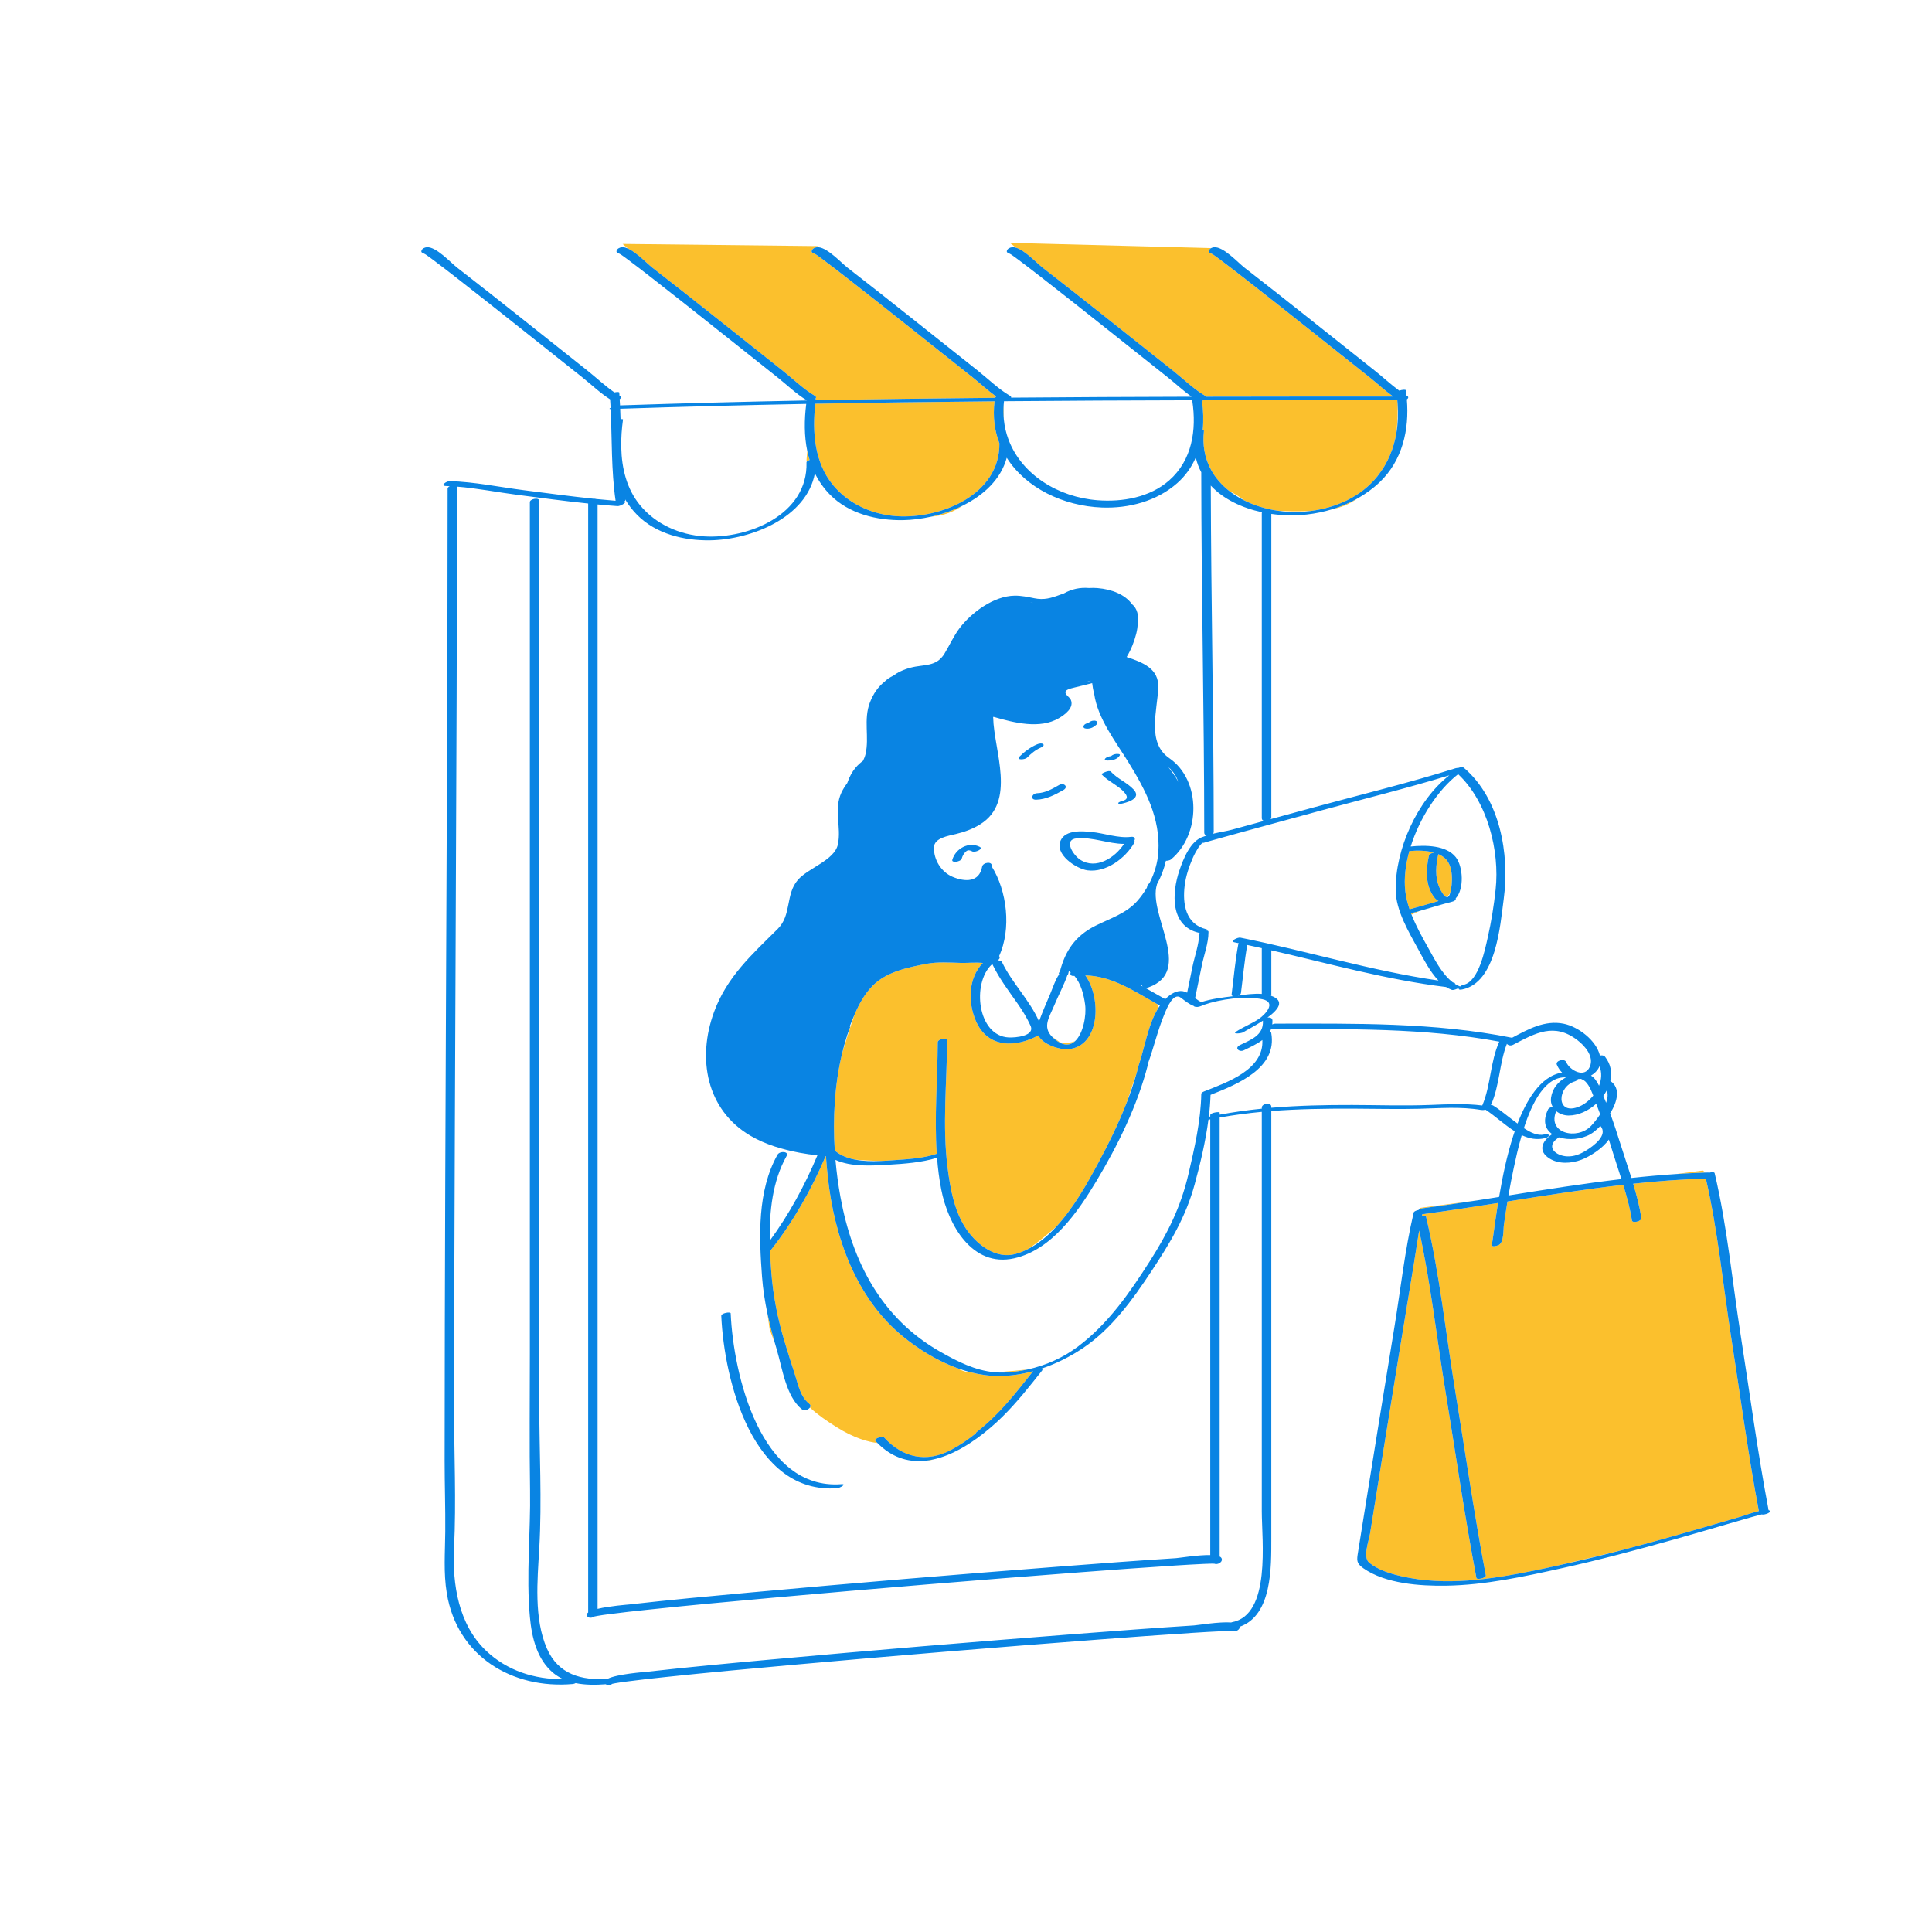 <?xml version="1.0" standalone="no"?>
<svg version="1.1" id="Layer_1" xmlns="http://www.w3.org/2000/svg" xmlns:xlink="http://www.w3.org/1999/xlink" x="0px" y="0px" width="595.28px" height="595.28px" viewBox="0 0 595.28 595.28" enable-background="new 0 0 595.28 595.28" xml:space="preserve">
<path id="color_x5F_2" fill="#FBC02D" d="M434.918,281.814c-0.053-0.135-0.107-0.269-0.159-0.404
	c0.876-0.232,1.752-0.466,2.623-0.715L434.918,281.814z M445.836,276.426c0.276-0.314,0.608-0.714,0.95-1.167
	c0.01-0.031,0.021-0.053,0.029-0.085c0.811-2.962,1.029-8.18-1.43-10.566c-0.624-0.606-1.383-1.071-2.218-1.434
	c-0.741,3.262-1.075,6.94,0.263,10.113C443.887,274.369,444.948,276.389,445.836,276.426z M434.309,280.17
	c2.99-0.789,5.947-1.696,8.919-2.551c-0.477-0.26-0.912-0.601-1.26-1.051c-2.837-3.683-2.661-8.675-1.68-12.987
	c0.099-0.431,0.848-0.763,1.559-0.88c-2.437-0.697-5.279-0.696-7.604-0.472c-1.185,4.243-1.687,8.476-1.258,12.295
	C433.196,276.409,433.669,278.301,434.309,280.17z M437.61,372.457c0.149-0.062,0.311-0.109,0.481-0.131
	c5.772-0.759,11.534-1.616,17.292-2.509l-17.725,2.343L437.61,372.457z M525.599,363.144c-7.499,0.215-14.959,0.785-22.395,1.577
	c1.059,3.515,1.985,7.056,2.521,10.568c0.156,1.024-2.758,1.697-2.898,0.776c-0.558-3.655-1.564-7.347-2.691-11
	c-11.928,1.366-23.797,3.252-35.667,5.136c-0.396,2.41-0.766,4.823-1.103,7.243c-0.212,1.521,0.076,5.632-1.805,6.267
	c-0.389,0.13-1.551,0.525-1.892,0.07c-0.093-0.124-0.128-0.198-0.153-0.343c-0.029-0.173,0.057-0.338,0.214-0.485
	c0.035-0.123,0.075-0.281,0.112-0.519c0.133-0.843,0.25-1.688,0.366-2.533c0.358-2.589,0.718-5.179,1.128-7.76
	c0.078-0.494,0.16-0.987,0.241-1.481c-7.772,1.23-15.548,2.436-23.343,3.467c-0.034,0.154-0.064,0.309-0.098,0.463
	c0.608-0.107,1.168-0.065,1.24,0.238c4.197,17.644,6.11,36.115,9.041,53.999c3.09,18.852,5.817,37.811,9.389,56.58
	c0.149,0.789-2.766,1.473-2.898,0.776c-3.637-19.116-6.412-38.426-9.56-57.627c-2.679-16.347-4.518-33.186-8.085-49.41
	c-0.564,3.326-1.035,6.676-1.584,9.979c-3.127,18.818-6.178,37.648-9.22,56.48c-1.45,8.979-2.896,17.958-4.334,26.94
	c-0.361,2.256-2.31,7.293-0.229,8.962c2.791,2.238,6.513,3.384,9.953,4.167c13.572,3.09,27.259,0.972,40.705-1.73
	c2.379-0.479,4.749-0.996,7.119-1.516c6.6-1.516,13.686-3.232,20.655-4.97c3.031-0.792,6.057-1.605,9.078-2.437
	c9.004-2.477,17.956-5.126,26.928-7.716c0.45-0.13,3.23-1.159,5.593-1.723c-3.337-17.669-5.712-35.561-8.493-53.322
	C530.894,396.017,529.313,379.188,525.599,363.144z M542.45,466.371c0.018,0.042,0.041,0.069,0.063,0.1
	c0.002,0,0.005-0.001,0.007-0.002C542.492,466.439,542.466,466.409,542.45,466.371z M524.659,360.659l-8.117,1.073
	c2.996-0.196,5.997-0.348,9.005-0.439L524.659,360.659z M296.583,155.809c-3.034,1.5-6.308,2.62-9.57,3.362
	c0.049-0.004,0.1-0.008,0.147-0.012C290.893,158.848,293.896,157.657,296.583,155.809z M307.931,136.575
	c-1.486-3.848-2.069-8.179-1.494-12.918c-18.406,0.166-36.811,0.405-55.213,0.749c-1,8.576-0.294,18.035,5.368,24.961
	c4.854,5.937,12.237,9.218,19.832,9.682C289.944,159.874,308.142,152.415,307.931,136.575z M309.244,124.719
	c-0.114,1.56-0.095,3.076,0.052,4.542C309.327,127.4,309.289,125.809,309.244,124.719z M248.764,142.063
	c0.176-0.125,0.424-0.233,0.697-0.319c-0.274-0.895-0.52-1.799-0.713-2.718l-0.255,2.801L248.764,142.063z M248.501,123.298
	l0.006,0.097c0.049-0.001,0.097-0.002,0.145-0.003C248.601,123.362,248.552,123.328,248.501,123.298z M251.083,121.968
	c0.484,0.283,0.42,0.644,0.099,0.957c0.138,0.02,0.221,0.055,0.214,0.107c-0.014,0.101-0.024,0.204-0.038,0.305
	c18.419-0.351,36.839-0.593,55.261-0.764c0.071-0.149,0.18-0.282,0.315-0.397c-2.543-1.815-4.925-4.054-7.309-5.944
	c-6.463-5.125-12.914-10.267-19.376-15.394c-6.528-5.18-13.056-10.361-19.636-15.474c-2.334-1.814-4.667-3.631-7.042-5.392
	c-0.703-0.522-1.405-1.049-2.131-1.541c-0.739-0.501-1.131-0.332-0.041-0.424c0.033-0.022,0.067-0.044,0.102-0.067
	c-0.808,0.148-1.593-0.028-1.399-0.674c0.003-0.008,0.005-0.017,0.008-0.026c0.198-0.665,0.98-1.012,1.624-1.067
	c0.171-0.015,0.348-0.008,0.529,0.013l-0.436-0.36l-60-0.667l1.716,1.454c2.679,1.219,5.846,4.616,7.446,5.855
	c6.652,5.151,13.249,10.377,19.841,15.606c6.785,5.382,13.558,10.78,20.344,16.162C244.366,116.768,247.55,119.907,251.083,121.968z
	 M418.155,153.643c-2.4,1.34-4.953,2.416-7.588,3.229C413.468,156.337,415.922,155.223,418.155,153.643z M424.386,146.774
	c3.227-4.031,5.071-8.602,5.87-13.412c0.372-3.374,0.413-6.647,0.37-8.956c-0.027-0.375-0.064-0.751-0.102-1.127
	c-19.895,0-39.791,0.001-59.688,0.043c-0.151,0.072-0.313,0.133-0.477,0.182c0.41,3.024,0.508,6.097,0.203,9.094
	c0.243,0.007,0.402,0.043,0.395,0.109c-0.504,4.359,0.235,8.171,1.854,11.425c0.106,0.106,0.179,0.242,0.211,0.408
	c1.379,2.61,3.333,4.846,5.681,6.697c1.406,0.735,3.227,1.784,4.699,2.958c3.154,1.575,6.666,2.637,10.262,3.165
	c3.239,0.212,6.869,0.209,10.188,0.078C411.685,156.436,419.374,153.036,424.386,146.774z M371.614,122.225
	c19.218-0.042,38.436-0.045,57.651-0.045c-2.544-1.815-4.928-4.056-7.313-5.947c-6.464-5.125-12.915-10.267-19.377-15.394
	c-6.528-5.18-13.056-10.361-19.636-15.474c-2.334-1.814-4.667-3.631-7.041-5.392c-0.704-0.522-1.406-1.049-2.131-1.541
	c-0.74-0.501-1.131-0.332-0.042-0.424c0.034-0.022,0.067-0.044,0.102-0.067c-0.808,0.148-1.593-0.028-1.399-0.674
	c0.002-0.008,0.005-0.017,0.008-0.026c0.107-0.362,0.393-0.621,0.73-0.799l-62.007-1.615l1.903,1.503
	c2.808,0.846,6.431,4.785,8.18,6.139c6.652,5.151,13.248,10.377,19.84,15.606c6.785,5.382,13.559,10.78,20.345,16.162
	c3.192,2.532,6.376,5.671,9.909,7.732C371.474,122.048,371.559,122.135,371.614,122.225z M285.659,450.159
	c0.459-0.058,1.033-0.209,1.681-0.424c-0.941,0.198-1.884,0.331-2.823,0.401C284.923,450.182,285.313,450.203,285.659,450.159z
	 M237.159,409.659c0,0,0.648,1.768,1.621,4.271c-0.875-3.042-1.67-6.093-2.321-9.171L237.159,409.659z M299.032,422.824
	c-0.496-0.042-0.959-0.096-1.373-0.165c-0.709-0.118-1.656-0.517-2.769-1.125c-6.019-2.205-11.681-5.686-16.497-9.584
	c-14.704-11.904-21.316-30.892-23.327-49.189c-0.234-2.134-0.429-4.313-0.583-6.515c-0.027-0.003-0.062-0.007-0.094-0.01
	c-4.423,10.37-9.924,20.113-16.948,29.031c-0.042,0.053-0.108,0.103-0.187,0.152c0.089,2.199,0.228,4.368,0.385,6.479
	c0.543,7.292,1.965,14.367,4.057,21.371c1.042,3.488,2.155,6.952,3.272,10.417c1.007,3.125,1.645,6.699,4.355,8.825
	c0.48,0.377,0.478,0.813,0.229,1.182c2.409,2.248,5.191,4.128,8.105,5.969c5.643,3.564,10.037,4.651,12.686,4.953
	c-0.228-0.23-0.457-0.452-0.682-0.699c-0.513-0.563,2.197-1.591,2.723-1.015c5.681,6.234,13.05,7.938,20.791,3.779
	c2.684-1.441,5.165-3.155,7.516-5.044c-0.032-0.107,0.045-0.253,0.295-0.447c6.93-5.397,11.908-11.878,17.322-18.688
	c-3.453,0.943-6.996,1.482-10.527,1.485C304.845,423.986,301.912,423.562,299.032,422.824z M309.688,422.897
	c2.331-0.106,4.646-0.437,6.922-0.938c-2.458,0.272-6.353,0.66-10.143,0.856C307.521,422.911,308.592,422.947,309.688,422.897z
	 M356.565,309.38c-7.208-4.038-13.895-8.653-22.159-8.85c5.074,7.176,4.457,21.848-5.181,22.73c-2.727,0.25-7.79-1.347-9.319-4.233
	c-6.982,3.794-15.597,3.965-19.231-4.471c-2.545-5.908-2.27-13.316,2.151-17.848c-2.185-0.244-4.899,0.032-6.69-0.018
	c-3.516-0.098-7.26-0.382-10.734,0.289c-5.741,1.108-12.28,2.415-16.556,6.773c-2.511,2.56-4.136,5.597-5.521,8.794
	c-1.503,4.366-2.8,8.481-3.875,12.098c-2.306,9.627-2.891,19.952-2.237,29.994c0.123,0.023,0.229,0.063,0.31,0.126
	c1.693,1.354,3.797,2.132,6.051,2.556c2.301,0.179,4.937,0.34,7.529,0.407c1.361-0.051,2.678-0.142,3.892-0.229
	c4.337-0.313,9.399-0.551,13.628-2.003c-0.77-11.419,0.252-22.902,0.305-34.374c0.005-0.987,2.901-1.469,2.898-0.776
	c-0.061,13.211-1.543,26.454,0.16,39.629c0.847,6.543,2.172,13.857,6.158,19.317c3.252,4.454,8.842,8.694,14.709,7.085
	c1.412-0.387,2.77-0.94,4.08-1.623c2.826-1.943,6.014-4.603,8.552-6.832c5.398-5.87,9.618-13.49,12.826-19.456
	c3.197-5.945,6.257-12.146,8.755-18.525l2.094-6.282l0.928-2.608c0.153-0.532,0.307-1.063,0.45-1.597
	c-0.074-0.043-0.109-0.099-0.081-0.173c2.148-5.613,3.053-13.354,6.484-18.778L356.565,309.38z M331.215,320.818
	c-2.383,0.874-4.556,0.341-4.556,0.341l-2.49-1.724c0.028,0.028,0.049,0.056,0.078,0.084
	C327.244,322.419,329.555,322.323,331.215,320.818z"></path>
<path id="color_x5F_1" d="M349.265,243.242c2.326,2.484-1.012,3.735-3.152,4.265c-0.206,0.051-1.445,0.403-1.551,0.011
	c-0.104-0.386,1.144-0.715,1.348-0.765c2.996-0.74-0.024-3.284-1.265-4.215c-1.737-1.304-3.794-2.386-5.266-4.004
	c-0.108-0.12,2.321-1.412,2.898-0.776C344.267,239.947,347.229,241.067,349.265,243.242z M326.38,241.844
	c-2.154,1.229-4.292,2.479-6.832,2.558c-1.603,0.05-2.27,2.062-0.289,2.001c3.079-0.095,5.751-1.476,8.371-2.971
	C329.345,242.454,327.777,241.046,326.38,241.844z M341.262,234.331c1.372-0.002,3.033-0.307,3.768-1.595
	c0.3-0.525-1.042-0.439-1.195-0.415c-0.503,0.079-1.131,0.269-1.502,0.667c-0.612,0.031-1.392,0.267-1.794,0.719
	C340.08,234.221,340.932,234.332,341.262,234.331z M321.446,229.307c-0.449-0.421-1.42-0.173-1.902,0.03
	c-2.066,0.872-3.844,2.224-5.434,3.792c-1.169,1.154,1.688,0.955,2.293,0.357c1.244-1.229,2.613-2.433,4.242-3.12
	C320.922,230.25,321.91,229.742,321.446,229.307z M335.124,224.523c1.066-0.045,1.992-0.539,2.736-1.279
	c0.447-0.446,0.307-0.998-0.311-1.156c-0.676-0.174-1.553,0.054-2.049,0.549c-0.012,0.013-0.068,0.063-0.125,0.114
	c-0.573,0.058-1.416,0.431-1.533,1.038C333.707,224.487,334.683,224.542,335.124,224.523z M301.897,260.945
	c-3.378-1.75-7.485,0.498-8.478,3.991c-0.294,1.034,2.619,0.611,2.896-0.366c0.257-0.902,0.673-1.649,1.383-2.27
	c0.601-0.526,1.251-0.29,1.89,0.041C300.425,262.774,303.093,261.564,301.897,260.945z M349.518,259.024
	c0.112,0.171,0.118,0.399-0.052,0.695c-2.708,4.703-8.641,9.206-14.389,8.452c-3.378-0.443-10.344-4.938-8.227-9.302
	c1.564-3.223,6.586-2.809,9.508-2.522c3.812,0.375,8.277,1.999,12.093,1.502C349.64,257.695,349.865,258.396,349.518,259.024z
	 M346.33,260.017c-4.828-0.008-9.72-2.183-14.597-1.709c-4.207,0.409-1.029,5.22,1.127,6.61
	C337.706,268.041,343.546,264.309,346.33,260.017z M542.52,466.469c-0.027-0.03-0.054-0.06-0.069-0.098
	c0.018,0.042,0.041,0.069,0.063,0.1c0.249,0.352,0.685,0.033-0.605,0.37c-0.666,0.174-1.331,0.353-1.994,0.538
	c-1.898,0.532-3.793,1.082-5.686,1.634c-6.022,1.759-12.042,3.528-18.082,5.226c-11.573,3.254-23.201,6.357-34.942,8.953
	c-11.679,2.582-23.604,5.19-35.606,5.381c-7.975,0.127-18.717-0.575-25.531-5.379c-2.204-1.555-2.037-2.458-1.63-5.007
	c0.581-3.645,1.165-7.29,1.75-10.934c3.123-19.454,6.269-38.905,9.45-58.35c1.914-11.697,3.223-23.741,5.939-35.289
	c0.086-0.365,0.771-0.656,1.451-0.786c0.161-0.148,0.357-0.278,0.584-0.371c0.149-0.062,0.311-0.109,0.481-0.131
	c5.772-0.759,11.534-1.616,17.292-2.509c2.168-0.336,4.336-0.677,6.504-1.02c1.068-6.306,2.368-12.601,4.313-18.689
	c0.158-0.496,0.328-1.01,0.508-1.536c-3.172-1.994-6.106-4.786-8.98-6.648c-0.494,0.106-1.003,0.135-1.298,0.084
	c-6.437-1.113-12.889-0.534-19.373-0.377c-6.803,0.164-13.614-0.028-20.418-0.044c-8.33-0.021-16.654,0.097-24.932,0.741
	c0,28.109,0,56.218,0,84.326c0,15.806,0,31.612,0,47.419c0,8.776,0.267,23.638-9.711,27.142c0.063,0.971-1.352,1.667-2.22,1.35
	c0.036,0.005,0.024-0.008-0.084-0.024c0,0,0,0-0.001,0c-0.114-0.017-0.33-0.033-0.704-0.026c-0.84,0.015-1.679,0.046-2.518,0.083
	c-2.943,0.132-5.885,0.311-8.825,0.498c-9.692,0.618-19.378,1.334-29.062,2.068c-31.598,2.395-63.182,5.004-94.742,7.842
	c-12.893,1.16-25.785,2.336-38.658,3.701c-4.034,0.428-8.07,0.858-12.092,1.394c-1.174,0.156-2.354,0.305-3.519,0.523
	c-0.479,0.09-0.749,0.149-0.889,0.179c-0.588,0.411-1.497,0.549-2.031,0.139c-3.018,0.23-6.258,0.265-9.302-0.353
	c-0.244,0.145-0.537,0.252-0.855,0.28c-18.702,1.638-35.627-8.543-38.826-27.924c-1.056-6.392-0.531-12.561-0.477-18.993
	c0.063-7.316-0.197-14.631-0.195-21.948c0.003-13.983,0.023-27.966,0.057-41.949c0.07-29.39,0.188-58.779,0.314-88.169
	c0.243-56.444,0.547-112.889,0.55-169.333c0-0.298,0.274-0.562,0.652-0.75c-0.389-0.019-0.779-0.048-1.167-0.059
	c-1.953-0.054,0.168-1.528,1.166-1.5c7.572,0.21,15.28,1.826,22.78,2.786c7.172,0.917,14.355,1.888,21.556,2.638
	c0.289-0.025,0.565-0.002,0.782,0.082c1.994,0.203,3.989,0.384,5.987,0.545c-1.355-9.367-1.088-18.821-1.515-28.25
	c-0.544,0.015-0.406-0.166-0.019-0.385c-0.041-0.868-0.099-1.735-0.154-2.603c-3.044-1.926-5.829-4.612-8.616-6.823
	c-6.464-5.125-12.915-10.267-19.376-15.394c-6.528-5.18-13.056-10.361-19.635-15.474c-2.335-1.814-4.668-3.631-7.042-5.392
	c-0.703-0.522-1.405-1.049-2.131-1.541c-0.739-0.502-1.13-0.332-0.041-0.424c0.033-0.022,0.067-0.044,0.101-0.066
	c-0.807,0.148-1.591-0.029-1.398-0.675c0.002-0.008,0.005-0.017,0.008-0.026c0.197-0.666,0.98-1.012,1.624-1.067
	c2.879-0.245,7.37,4.737,9.382,6.295c6.652,5.151,13.248,10.377,19.84,15.606c6.785,5.382,13.559,10.78,20.344,16.162
	c2.688,2.132,5.373,4.687,8.262,6.674c0.733-0.164,1.483-0.178,1.5,0.049c0.023,0.317,0.035,0.635,0.057,0.952
	c0.03,0.018,0.061,0.039,0.091,0.057c0.54,0.315,0.394,0.727-0.025,1.061c0.037,0.628,0.082,1.255,0.111,1.884
	c19.152-0.648,38.308-1.141,57.466-1.519c0.049-0.001,0.097-0.002,0.145-0.003c-0.051-0.03-0.1-0.063-0.15-0.094
	c-3.195-1.936-6.098-4.762-9.002-7.065c-6.464-5.125-12.915-10.267-19.377-15.394c-6.527-5.18-13.055-10.361-19.635-15.474
	c-2.335-1.814-4.668-3.631-7.042-5.392c-0.704-0.522-1.406-1.049-2.131-1.541c-0.74-0.501-1.132-0.332-0.042-0.424
	c0.034-0.022,0.068-0.045,0.103-0.067c-0.808,0.149-1.595-0.027-1.4-0.674c0.002-0.008,0.005-0.017,0.008-0.026
	c0.199-0.665,0.979-1.012,1.624-1.067c0.589-0.05,1.248,0.126,1.937,0.44c2.679,1.219,5.846,4.616,7.446,5.855
	c6.652,5.151,13.249,10.377,19.841,15.606c6.785,5.382,13.558,10.78,20.344,16.162c3.192,2.532,6.376,5.671,9.909,7.732
	c0.484,0.283,0.42,0.644,0.099,0.957c0.138,0.02,0.221,0.055,0.214,0.107c-0.014,0.101-0.024,0.204-0.038,0.305
	c18.419-0.351,36.839-0.593,55.261-0.764c0.071-0.149,0.18-0.282,0.315-0.397c-2.543-1.815-4.925-4.054-7.309-5.944
	c-6.463-5.125-12.914-10.267-19.376-15.394c-6.528-5.18-13.056-10.361-19.636-15.474c-2.334-1.814-4.667-3.631-7.042-5.392
	c-0.703-0.522-1.405-1.049-2.131-1.541c-0.739-0.501-1.131-0.332-0.041-0.424c0.033-0.022,0.067-0.044,0.102-0.067
	c-0.808,0.148-1.593-0.028-1.399-0.674c0.003-0.008,0.005-0.017,0.008-0.026c0.198-0.665,0.98-1.012,1.624-1.067
	c0.171-0.015,0.348-0.008,0.529,0.013c2.875,0.324,6.96,4.816,8.854,6.282c6.652,5.151,13.248,10.377,19.84,15.606
	c6.785,5.382,13.559,10.78,20.345,16.162c3.192,2.532,6.376,5.671,9.909,7.732c0.287,0.167,0.373,0.362,0.336,0.559
	c18.533-0.158,37.066-0.243,55.601-0.29c-2.575-1.825-4.984-4.093-7.395-6.005c-6.464-5.125-12.915-10.267-19.377-15.394
	c-6.527-5.18-13.055-10.361-19.635-15.474c-2.334-1.814-4.667-3.631-7.041-5.392c-0.704-0.522-1.405-1.049-2.131-1.541
	c-0.74-0.502-1.13-0.332-0.041-0.424c0.033-0.022,0.066-0.043,0.1-0.065c-0.806,0.147-1.589-0.029-1.397-0.676
	c0.002-0.008,0.005-0.017,0.008-0.026c0.197-0.666,0.981-1.012,1.624-1.067c0.376-0.032,0.78,0.029,1.202,0.156
	c2.808,0.846,6.431,4.785,8.18,6.139c6.652,5.151,13.248,10.377,19.84,15.606c6.785,5.382,13.559,10.78,20.345,16.162
	c3.192,2.532,6.376,5.671,9.909,7.732c0.137,0.08,0.222,0.167,0.277,0.257c19.218-0.042,38.436-0.045,57.651-0.045
	c-2.544-1.815-4.928-4.056-7.313-5.947c-6.464-5.125-12.915-10.267-19.377-15.394c-6.528-5.18-13.056-10.361-19.636-15.474
	c-2.334-1.814-4.667-3.631-7.041-5.392c-0.704-0.522-1.406-1.049-2.131-1.541c-0.74-0.501-1.131-0.332-0.042-0.424
	c0.034-0.022,0.067-0.044,0.102-0.067c-0.808,0.148-1.593-0.028-1.399-0.674c0.002-0.008,0.005-0.017,0.008-0.026
	c0.107-0.362,0.393-0.621,0.73-0.799c0.282-0.149,0.6-0.243,0.894-0.268c2.879-0.245,7.37,4.737,9.382,6.295
	c6.654,5.151,13.25,10.377,19.842,15.606c6.785,5.382,13.559,10.78,20.344,16.162c2.449,1.942,4.895,4.237,7.494,6.133
	c0.839-0.295,1.989-0.412,2.035-0.102c0.076,0.527,0.139,1.057,0.197,1.586c0.062,0.037,0.121,0.079,0.183,0.114
	c0.56,0.327,0.385,0.758-0.069,1.098c0.782,9.338-1.366,18.845-8.414,25.542c-2.075,1.971-4.405,3.643-6.898,5.035
	c-2.4,1.34-4.953,2.416-7.588,3.229c-2.597,0.801-5.27,1.354-7.949,1.654c-3.498,0.391-7.233,0.337-10.911-0.19
	c0,31.17,0,62.34,0,93.51c0,0.205-0.085,0.386-0.218,0.543c4.397-1.199,8.793-2.404,13.191-3.6
	c14.579-3.964,29.344-7.545,43.762-12.075c0.325-0.102,0.585-0.115,0.81-0.094c0.653-0.247,1.437-0.347,1.778-0.055
	c11.134,9.476,14.135,26.589,12.283,40.399c-1.112,8.301-2.34,25.819-12.819,27.903c-0.995,0.198-1.21-0.093-1.018-0.467
	c-0.644,0.343-1.692,0.76-2.204,0.576c-0.598-0.214-1.173-0.507-1.725-0.862c-18.217-2.212-35.963-7.197-53.841-11.307
	c0,1.464,0,2.928,0,4.392c0,1.326,0,2.651,0,3.977c0,1.756,0,3.512,0,5.268c0,0.13-0.038,0.249-0.095,0.36
	c4.446,1.555,2.236,4.299-1.088,6.718c0.738-0.104,1.496,0.128,1.526,0.864c0.019,0.446-0.014,0.86-0.066,1.261
	c0.302-0.15,0.62-0.25,0.889-0.25c24.35-0.007,49.016-0.444,73.003,4.354c4.975-2.643,10.105-5.511,15.908-4.33
	c4.463,0.909,10.017,5.066,11.172,9.813c0.59-0.147,1.235-0.075,1.583,0.371c1.811,2.32,2.194,4.945,1.623,7.462
	c3.235,2.155,2.198,6.312-0.054,9.961c1.152,3.161,2.205,6.36,3.206,9.569c1.054,3.379,2.248,6.85,3.348,10.355
	c4.616-0.502,9.241-0.917,13.88-1.22c2.996-0.196,5.997-0.348,9.005-0.439c0.221-0.007,0.441-0.02,0.662-0.026
	c0.191-0.005,0.351,0.012,0.492,0.039c0.731-0.194,1.513-0.203,1.599,0.16c3.865,16.313,5.443,33.472,8.035,50.02
	c2.798,17.87,5.183,35.873,8.553,53.647c0.01,0.049,0.006,0.098-0.006,0.145c0.231,0.058,0.4,0.156,0.467,0.316
	C545.592,466.18,543.047,467.048,542.52,466.469z M493.107,346.911c-1.07,1.125-2.143,2.021-3.032,2.533
	c-2.797,1.613-6.785,1.965-9.793,0.98c-0.079,0.081-0.172,0.164-0.296,0.25c-3.886,2.701-0.606,5.519,2.974,5.629
	c2.025,0.063,3.821-0.643,5.53-1.68C491.047,353.072,495.594,349.721,493.107,346.911z M486.042,341.15
	c1.829-0.634,3.549-1.947,4.867-3.587c-0.818-2.143-1.935-4.479-3.459-4.979c-0.142-0.046-0.225-0.106-0.262-0.176
	c-0.343,0.036-0.681,0.06-1.009,0.058c0,0,0,0-0.001,0c-0.154,0.31-0.465,0.588-0.968,0.738
	C479.83,334.804,479.388,343.458,486.042,341.15z M479.493,342.345c-2.894,6.867,6.445,9.032,10.705,4.587
	c0.756-0.788,1.855-2.102,2.845-3.61c-0.335-0.907-0.67-1.814-1.028-2.712c-0.063-0.156-0.129-0.336-0.198-0.526
	c-2.436,2.19-5.532,3.628-8.519,3.62C481.886,343.699,480.511,343.202,479.493,342.345z M495.063,335.975
	c-0.306,0.576-0.658,1.134-1.048,1.672c0.298,0.706,0.572,1.421,0.854,2.133C495.354,338.409,495.509,337.075,495.063,335.975z
	 M492.822,328.54c-0.495,1.198-1.469,2.19-2.627,2.875c1.044,0.558,1.854,1.809,2.495,3.115
	C493.465,332.566,493.616,330.455,492.822,328.54z M388.968,307.885c-5.217-1.096-12.901-0.082-18.199,1.772
	c-0.613,0.343-1.69,0.688-2.098,0.582c-0.433-0.003-0.785-0.107-0.846-0.283c-1.497-0.583-2.623-1.511-3.953-2.529
	c-2.328-1.781-4.259,3.028-5.051,4.924c-2.111,5.051-3.314,10.403-5.187,15.535c0.041,0.063,0.06,0.139,0.035,0.231
	c-3.216,12.51-9.197,24.71-15.815,35.731c-5.732,9.546-13.779,21.28-25.411,23.868c-12.968,2.885-20.332-10.444-22.425-21.176
	c-0.637-3.265-1.042-6.538-1.301-9.815c-4.725,1.484-10.118,1.861-14.924,2.143c-5.009,0.293-11.474,0.742-16.372-1.483
	c0.341,3.885,0.856,7.715,1.535,11.427c3.666,20.054,12.642,37.4,30.764,47.694c5.298,3.009,10.702,5.763,16.746,6.31
	c1.054,0.095,2.125,0.131,3.221,0.082c2.331-0.106,4.646-0.437,6.922-0.938c5.574-1.227,10.896-3.59,15.476-7.022
	c9.301-6.97,15.948-16.556,22.133-26.252c5.582-8.753,9.574-16.715,11.953-26.897c1.865-7.988,3.826-16.519,3.962-24.771
	c0.002-0.108,0.065-0.207,0.167-0.298c0.128-0.15,0.347-0.298,0.686-0.432c7.072-2.794,18.471-6.718,17.964-15.844
	c-1.684,1.281-3.795,2.218-5.685,3.153c-1.426,0.705-3.031-0.698-1.25-1.58c3.356-1.661,7.29-2.965,7.11-7.375
	c-0.003-0.059,0.008-0.114,0.019-0.169c-2.536,1.66-5.256,3.045-6.074,3.581c-0.563,0.368-3.486,0.646-2.242-0.169
	c2.25-1.472,4.795-2.438,7.032-3.937C389.708,312.709,393.507,308.839,388.968,307.885z M351.819,303.484
	c-0.207-0.013-0.44-0.033-0.688-0.057c0.312,0.167,0.622,0.338,0.933,0.509C351.915,303.802,351.825,303.646,351.819,303.484z
	 M357.388,309.831c-0.02-0.009-0.041-0.014-0.059-0.023c-0.256-0.141-0.509-0.285-0.764-0.427
	c-7.208-4.038-13.895-8.653-22.159-8.85c5.074,7.176,4.457,21.848-5.181,22.73c-2.727,0.25-7.79-1.347-9.319-4.233
	c-6.982,3.794-15.597,3.965-19.231-4.471c-2.545-5.908-2.27-13.316,2.151-17.848c-2.185-0.244-4.899,0.032-6.69-0.018
	c-3.516-0.098-7.26-0.382-10.734,0.289c-5.741,1.108-12.28,2.415-16.556,6.773c-2.511,2.56-4.136,5.597-5.521,8.794
	c-0.531,1.228-1.031,2.478-1.526,3.736c0.128,0.03,0.196,0.078,0.169,0.147c-0.317,0.794-0.624,1.592-0.889,2.406
	c-0.618,1.901-1.158,3.841-1.629,5.81c-2.306,9.627-2.891,19.952-2.237,29.994c0.123,0.023,0.229,0.063,0.31,0.126
	c1.693,1.354,3.797,2.132,6.051,2.556c2.443,0.46,5.061,0.501,7.529,0.407c1.361-0.051,2.678-0.142,3.892-0.229
	c4.337-0.313,9.399-0.551,13.628-2.003c-0.77-11.419,0.252-22.902,0.305-34.374c0.005-0.987,2.901-1.469,2.898-0.776
	c-0.061,13.211-1.543,26.454,0.16,39.629c0.847,6.543,2.172,13.857,6.158,19.317c3.252,4.454,8.842,8.694,14.709,7.085
	c1.412-0.387,2.77-0.94,4.08-1.623c3.131-1.633,5.977-4.032,8.552-6.832c5.398-5.87,9.618-13.49,12.826-19.456
	c3.197-5.945,6.257-12.146,8.755-18.525c1.146-2.927,2.154-5.895,3.021-8.89c0.153-0.532,0.307-1.063,0.45-1.597
	c-0.074-0.043-0.109-0.099-0.081-0.173c2.148-5.613,3.053-13.354,6.484-18.778C357.085,310.274,357.233,310.05,357.388,309.831z
	 M324.169,319.436c0.028,0.028,0.049,0.056,0.078,0.084c2.997,2.899,5.308,2.803,6.968,1.298c2.558-2.319,3.566-7.994,3.126-11.28
	c-0.4-2.994-1.262-6.486-3.313-8.851c-0.004,0-0.007,0-0.011,0.001c-1.123,0.138-1.393-0.485-1.127-1.085
	c-0.178-0.139-0.363-0.27-0.555-0.394c-0.07,0.294-0.143,0.587-0.209,0.884c-0.022,0.102-0.103,0.197-0.215,0.286
	c-1.102,3.179-2.787,6.258-4.063,9.346C323.388,313.264,321.07,316.342,324.169,319.436z M317.521,316.042
	c-1.09-2.413-2.46-4.64-3.977-6.806c-2.727-3.893-5.608-7.663-7.685-11.958c-0.023-0.048-0.032-0.094-0.044-0.141
	c-0.086,0.023-0.174,0.043-0.263,0.06c-6.161,5.796-4.388,21.971,5.231,22.456C312.833,319.756,318.971,319.252,317.521,316.042z
	 M356.909,262.461c0.648-10.352-3.966-19.093-9.26-27.667c-3.914-6.338-9.413-13.353-10.517-21.012
	c-0.323-1.2-0.509-2.311-0.615-3.292c-1.82,0.489-3.659,0.892-5.489,1.353c-1.467,0.37-3.826,0.81-2.193,2.485
	c0.243,0.249,0.91,0.883,1.063,1.209c1.174,2.505-1.752,4.637-3.67,5.76c-5.811,3.401-13.709,1.423-19.934-0.382l-0.309-0.015
	c0.016,0.07,0.029,0.141,0.031,0.22c0.226,10.257,7.254,25.92-4.059,32.907c-2.387,1.474-4.798,2.302-7.502,2.971
	c-2.18,0.539-6.632,1.152-6.693,4.123c-0.077,3.807,2.247,7.584,5.787,9.061c3.73,1.555,8.175,1.785,9.062-3.149
	c0.248-1.382,3.22-1.712,2.945-0.184c-0.005,0.026-0.013,0.049-0.019,0.076c4.748,7.513,6.15,19.279,2.304,27.652
	c0.306,0.366,0.255,0.896-0.485,1.329c0.002,0.004,0.008,0.008,0.011,0.012c0.584-0.05,1.16,0.106,1.391,0.583
	c3.113,6.442,8.509,11.659,11.38,18.196c1.037-2.849,2.232-5.643,3.432-8.424c0.43-0.996,1.932-5.249,2.766-5.96
	c0.01-0.04,0.02-0.078,0.028-0.117c-0.157-0.12-0.193-0.304-0.016-0.57c0.028-0.042,0.057-0.084,0.085-0.127
	c0.036-0.054,0.088-0.104,0.136-0.154c1.667-6.457,4.785-11.018,10.98-14.117c4.476-2.239,9.502-3.785,12.903-7.665
	c1.095-1.249,2.064-2.611,2.919-4.044c0.045-0.233,0.096-0.463,0.163-0.683c0.082-0.27,0.311-0.495,0.601-0.667
	C355.699,269.162,356.696,265.861,356.909,262.461z M335.493,209.972c0.266-0.071,0.523-0.169,0.783-0.259l-2.006,0.501
	C334.839,210.111,335.274,210.031,335.493,209.972z M363.112,240.957c-0.689-1.762-1.662-3.414-3.107-4.554
	C361.03,237.675,362.124,239.171,363.112,240.957z M318.341,185.753c-0.312-0.054-0.621-0.116-0.931-0.176
	C317.68,185.66,317.988,185.721,318.341,185.753z M388.782,292.141c-1.49-0.333-2.981-0.659-4.474-0.976
	c-0.888,4.916-1.317,9.891-1.956,14.843c-0.039,0.303-0.43,0.566-0.911,0.739c2.285-0.307,4.927-0.683,7.336-0.505
	c0-1.607,0-3.215,0-4.822c0-1.325,0-2.651,0-3.977c0-1.756,0-3.513,0-5.269C388.777,292.163,388.782,292.152,388.782,292.141z
	 M449.272,238.533c-6.266,4.888-11.854,13.513-14.615,22.294c4.518-0.482,10.982-0.423,13.898,3.294
	c2.257,2.877,2.637,9.844-0.035,12.691c0.144,0.321-0.177,0.781-1.092,1.015c-3.375,0.864-6.698,1.91-10.047,2.866
	c-0.871,0.249-1.747,0.483-2.623,0.715c0.052,0.135,0.106,0.27,0.159,0.404c1.384,3.514,3.263,6.917,5.004,10.006
	c1.905,3.38,4.306,8.319,7.755,10.899c0.047,0.005,0.095,0.013,0.143,0.019c0.469,0.056,0.565,0.214,0.457,0.405
	c0.507,0.326,1.037,0.595,1.59,0.805c0.283-0.235,0.669-0.442,1.067-0.521c4.68-0.931,6.616-10.84,7.466-14.577
	c1.106-4.864,1.887-9.794,2.424-14.753C462.119,262.15,458.312,247.013,449.272,238.533z M434.309,280.17
	c2.99-0.789,5.947-1.696,8.919-2.551c-0.477-0.26-0.912-0.601-1.26-1.051c-2.837-3.683-2.661-8.675-1.68-12.987
	c0.099-0.431,0.848-0.763,1.559-0.88c-2.437-0.697-5.279-0.696-7.604-0.472c-1.185,4.243-1.687,8.476-1.258,12.295
	C433.196,276.409,433.669,278.301,434.309,280.17z M446.786,275.259c0.01-0.031,0.021-0.053,0.029-0.085
	c0.811-2.962,1.029-8.18-1.43-10.566c-0.624-0.606-1.383-1.071-2.218-1.434c-0.741,3.262-1.075,6.94,0.263,10.113
	c0.456,1.083,1.518,3.103,2.405,3.14C446.2,276.44,446.534,276.118,446.786,275.259z M382.226,256.502
	c-2.87,0.789-5.741,1.576-8.605,2.388c-0.837,0.237-1.675,0.473-2.508,0.723c-0.764,0.229-0.905,0.514-0.093-0.14
	c-0.142,0.114-0.364,0.204-0.621,0.269c-0.384,0.454-0.872,0.949-1.056,1.239c-0.688,1.09-1.324,2.215-1.838,3.4
	c-1.163,2.684-2.123,5.531-2.485,8.446c-0.708,5.694,0.265,11.985,6.722,13.5c0.248,0.058,0.15,0.208-0.114,0.379
	c0.413-0.01,0.724,0.101,0.729,0.403c0.001,0.062-0.007,0.126-0.007,0.189c0.001,0,0.001,0,0.002,0
	c-0.001,0.002-0.001,0.004-0.002,0.007c0.004,3.241-1.395,6.979-2.038,10.115c-0.69,3.372-1.384,6.743-2.079,10.113
	c0.599,0.46,1.212,0.904,1.889,1.229c3.169-1.016,6.62-1.426,9.885-1.831c-0.342-0.054-0.572-0.208-0.534-0.501
	c0.668-5.189,1.095-10.405,2.073-15.55c0.017-0.09,0.069-0.175,0.14-0.257c-0.444-0.09-0.888-0.186-1.332-0.274
	c-1.589-0.316,1.002-1.597,1.811-1.436c20.386,4.056,40.438,10.242,61.035,13.209c-2.639-2.775-4.656-6.742-6.174-9.529
	c-2.939-5.394-6.948-12.037-7-18.371c-0.101-12.466,6.529-27.508,16.528-35.332c-13.024,3.992-26.313,7.254-39.45,10.826
	C398.809,251.975,390.514,254.225,382.226,256.502z M388.777,252.09c0-31.331,0-62.662,0-93.992c0-0.098,0.024-0.19,0.058-0.278
	c-6.127-1.314-11.858-4.004-15.773-8.204c0.085,35.575,0.894,71.146,0.907,106.721c0,0.21-0.089,0.396-0.229,0.558
	c2.104-0.504,4.301-0.832,5.9-1.272c3.274-0.902,6.553-1.788,9.829-2.683C389.07,252.826,388.777,252.556,388.777,252.09z
	 M370.837,123.322c-0.151,0.072-0.313,0.133-0.477,0.182c0.41,3.024,0.508,6.097,0.203,9.094c0.243,0.007,0.402,0.043,0.395,0.109
	c-0.504,4.359,0.235,8.171,1.854,11.425c0.106,0.106,0.179,0.242,0.211,0.408c1.379,2.61,3.333,4.846,5.681,6.697
	c1.436,1.131,3.015,2.118,4.699,2.958c3.154,1.575,6.666,2.637,10.262,3.165c2.232,0.328,4.496,0.455,6.723,0.368
	c1.152-0.045,2.311-0.142,3.465-0.29c7.832-1.002,15.521-4.402,20.533-10.664c3.227-4.031,5.071-8.602,5.87-13.412
	c0.485-2.919,0.589-5.925,0.37-8.956c-0.027-0.375-0.064-0.751-0.102-1.127C410.63,123.279,390.733,123.28,370.837,123.322z
	 M309.348,123.628c-0.041,0.366-0.077,0.729-0.104,1.09c-0.114,1.56-0.095,3.076,0.052,4.542c0.213,2.136,0.694,4.167,1.402,6.083
	c0.082,0.029,0.131,0.072,0.133,0.128c0.002,0.075-0.003,0.146-0.002,0.22c4.085,10.561,15.18,17.503,27.365,18.439
	c7.674,0.589,16.115-0.885,22.061-6.124c7.055-6.217,8.465-15.518,7.115-24.431c-0.013-0.084-0.014-0.167-0.004-0.246
	C348.026,123.377,328.687,123.463,309.348,123.628z M251.224,124.406c-1,8.576-0.294,18.035,5.368,24.961
	c4.854,5.937,12.237,9.218,19.832,9.682c13.521,0.826,31.718-6.634,31.507-22.474c-1.486-3.848-2.069-8.179-1.494-12.918
	C288.03,123.822,269.626,124.062,251.224,124.406z M191.083,125.95c0.045,1.062,0.086,2.123,0.117,3.185
	c0.441-0.026,0.773,0.014,0.76,0.117c-0.385,2.781-0.604,5.678-0.544,8.568c0.001,0.04,0.003,0.08,0.004,0.12
	c0.149,6.345,1.655,12.654,5.736,17.646c4.853,5.937,12.237,9.218,19.831,9.682c13.615,0.832,31.979-6.733,31.51-22.8
	c-0.004-0.149,0.099-0.285,0.267-0.406c0.176-0.125,0.424-0.233,0.697-0.319c-0.274-0.895-0.52-1.799-0.713-2.718
	c-0.988-4.697-0.953-9.684-0.33-14.569C229.304,124.825,210.192,125.314,191.083,125.95z M184.127,155.422c0,2.177,0,4.354,0,6.531
	c0,111.256,0,222.512,0,333.768c3.678-0.891,9.118-1.29,9.686-1.354c12.508-1.417,25.047-2.573,37.583-3.717
	c31.663-2.891,63.353-5.529,95.055-7.968c11.957-0.92,23.916-1.832,35.885-2.589c1.102-0.07,6.758-1.018,10.563-0.956
	c0-44.75,0-89.499,0-134.249c-0.188,0.039-0.375,0.074-0.563,0.113c-0.888,6.749-2.508,13.537-4.238,19.901
	c-2.738,10.069-7.562,18.058-13.286,26.718c-5.81,8.788-12.294,17.832-21.179,23.778c-3.915,2.62-8.303,4.835-12.9,6.362
	c0.394,0.047,0.604,0.208,0.35,0.529c-3.955,4.972-7.709,9.756-12.094,14.098c-0.007,0.008-0.006,0.013-0.015,0.021
	c-0.638,0.628-1.301,1.259-1.985,1.887c-0.012,0.011-0.023,0.021-0.035,0.032c-0.569,0.521-1.156,1.038-1.754,1.55
	c-5.234,4.486-11.518,8.524-17.858,9.854c-0.941,0.198-1.884,0.331-2.823,0.401c-4.939,0.371-9.82-1.119-14.172-5.524
	c-0.228-0.23-0.457-0.452-0.682-0.699c-0.513-0.563,2.197-1.591,2.723-1.015c5.681,6.234,13.05,7.938,20.791,3.779
	c2.684-1.441,5.165-3.155,7.516-5.044c-0.032-0.107,0.045-0.253,0.295-0.447c6.93-5.397,11.908-11.878,17.322-18.688
	c-3.453,0.943-6.996,1.482-10.527,1.485c-2.938,0.002-5.87-0.422-8.75-1.16c-1.395-0.357-2.777-0.79-4.142-1.29
	c-6.019-2.205-11.681-5.686-16.497-9.584c-14.704-11.904-21.316-30.892-23.327-49.189c-0.234-2.134-0.429-4.313-0.583-6.515
	c-0.027-0.003-0.062-0.007-0.094-0.01c-4.423,10.37-9.924,20.113-16.948,29.031c-0.042,0.053-0.108,0.103-0.187,0.152
	c0.089,2.199,0.228,4.368,0.385,6.479c0.543,7.292,1.965,14.367,4.057,21.371c1.042,3.488,2.155,6.952,3.272,10.417
	c1.007,3.125,1.645,6.699,4.355,8.825c0.48,0.377,0.478,0.813,0.229,1.182c-0.452,0.676-1.732,1.127-2.442,0.571
	c-4.927-3.864-6.099-12.806-7.789-18.464c-0.186-0.622-0.363-1.245-0.542-1.867c-0.875-3.042-1.67-6.093-2.321-9.171
	c-0.794-3.75-1.384-7.539-1.671-11.398c-0.919-12.321-1.49-26.458,4.777-37.586c0.674-1.195,3.623-1.062,2.793,0.412
	c-4.355,7.732-5.325,17.065-5.188,26.113c5.983-8.174,10.771-16.997,14.685-26.327c-1.809-0.199-3.614-0.435-5.402-0.773
	c-5.242-0.991-10.563-2.521-15.193-5.235c-13.652-8.001-16.521-23.844-11.25-38.18c3.98-10.826,11.665-17.678,19.613-25.566
	c4.322-4.291,2.343-10.596,6.191-15.079c3.172-3.696,11.283-6.045,12.339-10.922c1.161-5.367-1.358-10.697,1.092-15.996
	c0.461-0.997,1.097-1.975,1.806-2.947c1.354-4.064,3.509-5.844,4.865-6.867c0.335-0.676,0.605-1.362,0.768-2.063
	c1.204-5.208-0.693-10.643,1.348-15.905c1.045-2.691,2.49-4.794,4.574-6.462c0.773-0.762,1.635-1.318,2.527-1.736
	c1.463-1.076,3.201-1.93,5.441-2.523c4.122-1.092,7.896-0.146,10.427-4.313c1.581-2.603,2.824-5.439,4.671-7.876
	c3.68-4.854,10.577-9.927,16.975-9.995c2.065-0.022,4.017,0.391,6.034,0.801c2.95,0.599,5.077-0.018,7.799-1.029
	c0.441-0.164,0.888-0.323,1.339-0.477c0.002-0.001,0.005-0.003,0.008-0.004c2.388-1.343,4.912-1.878,7.746-1.648
	c0.851-0.047,1.702-0.052,2.553,0.018c4.562,0.378,8.496,2.015,10.656,4.955c1.689,1.414,2.097,3.557,1.759,5.966
	c-0.026,0.99-0.172,2.046-0.458,3.172c-0.625,2.46-1.605,4.93-2.945,7.152c4.912,1.654,9.981,3.525,9.737,9.425
	c-0.296,7.13-3.579,16.945,3.373,21.725c9.966,6.852,9.731,23.665,0.51,31.25c-0.28,0.23-0.941,0.377-1.53,0.397
	c-0.605,2.606-1.523,5.021-2.752,7.213c-0.006,0.038-0.005,0.072-0.018,0.113c-2.854,9.324,11.461,26.589-2.569,31.655
	c-0.434,0.157-0.89,0.139-1.263,0.021c2.117,1.173,4.24,2.414,6.412,3.621c0.146-0.147,0.283-0.304,0.438-0.444
	c1.292-1.176,3.108-2.327,4.964-2.021c0.478,0.079,0.913,0.252,1.333,0.46c0.553-2.679,1.104-5.358,1.653-8.037
	c0.604-2.95,2.052-7.055,2.03-9.845c-0.022-0.063-0.031-0.133-0.008-0.217c0.006-0.02,0.012-0.04,0.018-0.06
	c0.026-0.096,0.099-0.192,0.2-0.285c-0.126,0.014-0.235,0.014-0.315-0.005c-8.84-2.074-8.33-12.275-5.952-19.239
	c1.155-3.383,3.38-9.199,7.396-10.367c0.316-0.128,0.643-0.251,0.981-0.362c-0.42-0.106-0.734-0.376-0.734-0.858
	c-0.015-37.024-0.897-74.043-0.92-111.067c-0.743-1.396-1.313-2.91-1.692-4.541c-1.283,2.928-3.139,5.618-5.719,7.892
	c-6.307,5.558-14.932,7.828-23.221,7.507c-11.889-0.458-23.44-6.039-29.302-15.329c-1.801,6.665-7.152,11.574-13.603,14.764
	c-3.034,1.5-6.308,2.62-9.57,3.362c-2.999,0.682-5.987,1.051-8.766,1.098c-8.027,0.136-16.696-1.951-22.506-7.84
	c-1.978-2.005-3.504-4.227-4.668-6.591c-2.546,13.631-19.584,20.437-32.262,20.652c-8.027,0.136-16.697-1.951-22.506-7.84
	c-1.464-1.484-2.68-3.086-3.688-4.777c0.013,0.087,0.02,0.174,0.033,0.26c0.021,0.138-0.089,0.272-0.271,0.396
	c0.93,0.264-1.33,1.464-2.081,1.412C188.24,155.795,186.183,155.617,184.127,155.422z M189.067,517.388
	c0.25,0.377,0.201,0.74-0.007,1.042C189.259,518.196,189.376,517.854,189.067,517.388z M388.777,465.696c0-15.262,0-30.523,0-45.786
	c0-25.778,0-51.556,0-77.334c-4.344,0.406-8.673,0.977-12.981,1.756c0,45.084,0,90.167,0,135.251
	c0.271,0.128,0.465,0.288,0.563,0.485c0.599,1.197-1.212,2.177-2.187,1.74c0.111,0.039,0.146,0.02-0.007-0.003
	c-0.001,0-0.002,0-0.003-0.001v0l-0.001,0c-0.116-0.017-0.332-0.033-0.703-0.026c-0.839,0.015-1.679,0.046-2.517,0.084
	c-2.944,0.132-5.886,0.311-8.826,0.498c-9.692,0.618-19.378,1.334-29.063,2.068c-31.598,2.395-63.182,5.004-94.742,7.842
	c-12.893,1.16-25.785,2.336-38.658,3.701c-4.034,0.428-8.07,0.858-12.092,1.394c-1.174,0.157-2.354,0.305-3.519,0.523
	c-0.478,0.09-0.749,0.149-0.889,0.178c-0.682,0.477-1.803,0.592-2.259-0.095c-0.281-0.424-0.121-0.803,0.331-1.143
	c0-2.316,0-4.632,0-6.949c0-111.581,0-223.162,0-334.743c-7.243-0.75-14.469-1.726-21.683-2.652
	c-6.176-0.793-12.519-2.059-18.788-2.552c0.036,0.078,0.063,0.163,0.063,0.265c-0.001,21.397-0.05,42.794-0.12,64.19
	c-0.191,58.668-0.525,117.336-0.698,176.005c-0.042,14.245-0.075,28.491-0.092,42.736c-0.017,14.626,0.7,29.358-0.012,43.965
	c-0.54,11.077,1.395,23.407,9.788,31.445c6.536,6.26,15.048,8.939,23.875,8.845c-1.043-0.475-2.033-1.064-2.947-1.802
	c-5.133-4.145-6.76-10.999-7.341-17.288c-1.197-12.973,0.254-26.153,0.046-39.164c-0.223-13.963-0.06-27.938-0.06-41.902
	c0-29.842,0-59.684,0-89.526c0-57.668,0-115.336,0-173.004c0-0.972,2.9-1.589,2.9-0.354c0,18.566,0,37.133,0,55.699
	c0,59.528,0,119.056,0,178.584c0,14.619,0,29.237,0,43.856c0,14.822,0.853,29.814,0,44.61c-0.565,9.811-1.701,21.567,2.366,30.87
	c3.474,7.942,10.653,9.883,18.689,9.313c2.863-1.477,11.408-2.094,12.128-2.175c12.508-1.417,25.047-2.572,37.583-3.717
	c31.663-2.891,63.352-5.529,95.054-7.968c11.957-0.92,23.916-1.832,35.885-2.588c1.196-0.076,7.751-1.186,11.487-0.917
	c0.091-0.03,0.163-0.071,0.271-0.091C391.678,497.561,388.777,474.583,388.777,465.696z M456.708,340.619
	c2.686-6.292,2.392-13.398,5.239-19.672c-23.089-4.305-46.794-3.868-70.189-3.861c-0.046,0-0.078-0.005-0.12-0.007
	c-0.097,0.256-0.208,0.501-0.334,0.738c0.203,0.089,0.348,0.235,0.388,0.455c1.944,10.844-10.426,15.808-18.708,19.073
	c-0.074,2.237-0.253,4.495-0.528,6.764c0.033-0.009,0.067-0.019,0.1-0.026c0.114-0.024,0.229-0.045,0.343-0.069
	c0-0.144,0-0.287,0-0.431c0-0.759,2.898-1.146,2.898-0.776c0,0.211,0,0.423,0,0.635c4.307-0.804,8.636-1.405,12.981-1.845
	c0-0.117,0-0.234,0-0.352c0-1.242,2.93-1.72,2.93-0.245c0,0.107,0,0.215,0,0.322c8.272-0.707,16.597-0.885,24.916-0.864
	c7.982,0.02,15.989,0.304,23.968-0.006C445.976,340.242,451.361,339.963,456.708,340.619z M467.573,346.184
	c2.61-6.817,6.94-14.625,13.724-15.706c-0.651-0.662-1.208-1.465-1.622-2.445c-0.512-1.212,2.361-2.047,2.898-0.776
	c1.057,2.502,5.678,5.105,7.273,1.424c1.369-3.161-1.516-6.443-3.859-8.228c-7.123-5.423-12.813-2.192-19.778,1.458
	c-0.782,0.41-1.602,0.154-1.911-0.311c-2.374,6.11-2.217,12.888-4.924,18.894c0.259-0.019,0.488,0.007,0.645,0.104
	c2.254,1.388,4.254,3.14,6.381,4.705C466.757,345.565,467.152,345.867,467.573,346.184z M464.774,368.339
	c11.586-1.839,23.17-3.682,34.808-5.04c-0.857-2.694-1.753-5.361-2.558-7.968c-0.434-1.405-0.873-2.81-1.32-4.214
	c-1.905,2.787-5.939,5.259-8.409,6.203c-3.082,1.177-7.015,1.461-9.925-0.398c-3.568-2.279-2.285-5.279,0.743-7.385
	c0.049-0.034,0.103-0.062,0.157-0.089c-2.131-1.468-3.064-4.006-1.262-7.675c0.179-0.364,0.791-0.629,1.397-0.725
	c-0.458-0.813-0.67-1.779-0.507-2.86c0.433-2.858,2.212-4.958,4.605-6.232c-6.356-0.35-10.432,7.749-12.972,15.64
	c1.989,1.33,4.258,2.452,6.256,1.948c1.711-0.432,2.022,0.693,0.303,1.127c-2.579,0.651-4.965,0.15-7.222-0.908
	c-1.166,4.007-1.948,7.743-2.441,10.013C465.812,362.617,465.269,365.474,464.774,368.339z M500.331,477.46
	c3.031-0.792,6.057-1.605,9.078-2.437c9.004-2.477,17.956-5.126,26.928-7.716c0.45-0.13,3.23-1.159,5.593-1.723
	c-3.337-17.669-5.712-35.561-8.493-53.322c-2.543-16.245-4.124-33.074-7.838-49.118c-7.499,0.215-14.959,0.785-22.395,1.577
	c1.059,3.515,1.985,7.056,2.521,10.568c0.156,1.024-2.758,1.697-2.898,0.776c-0.558-3.655-1.564-7.347-2.691-11
	c-11.928,1.366-23.797,3.252-35.667,5.136c-0.396,2.41-0.766,4.823-1.103,7.243c-0.212,1.521,0.076,5.632-1.805,6.267
	c-0.389,0.13-1.551,0.525-1.892,0.07c-0.093-0.124-0.128-0.198-0.153-0.343c-0.029-0.173,0.057-0.338,0.214-0.485
	c0.035-0.123,0.075-0.281,0.112-0.519c0.133-0.843,0.25-1.688,0.366-2.533c0.358-2.589,0.718-5.179,1.128-7.76
	c0.078-0.494,0.16-0.987,0.241-1.481c-7.772,1.23-15.548,2.436-23.343,3.467c-0.034,0.154-0.064,0.309-0.098,0.463
	c0.608-0.107,1.168-0.065,1.24,0.238c4.197,17.644,6.11,36.115,9.041,53.999c3.09,18.852,5.817,37.811,9.389,56.58
	c0.149,0.789-2.766,1.473-2.898,0.776c-3.637-19.116-6.412-38.426-9.56-57.627c-2.679-16.347-4.518-33.186-8.085-49.41
	c-0.564,3.326-1.035,6.676-1.584,9.979c-3.127,18.818-6.178,37.648-9.22,56.48c-1.45,8.979-2.896,17.958-4.334,26.94
	c-0.361,2.256-2.31,7.293-0.229,8.962c2.791,2.238,6.513,3.384,9.953,4.167c13.572,3.09,27.259,0.972,40.705-1.73
	c2.379-0.479,4.749-0.996,7.119-1.516C486.594,480.914,493.479,479.251,500.331,477.46z M257.968,458.54
	c0.798-0.06,3.154-1.383,1.234-1.24c-24.899,1.857-33.223-33.753-34.069-52.638c-0.026-0.578-2.937-0.082-2.898,0.776
	C223.136,425.508,231.976,460.478,257.968,458.54z M379.776,502.563c-0.026-0.01-0.056-0.011-0.08-0.022
	C379.733,502.554,379.759,502.56,379.776,502.563z M374.166,481.806c-0.001,0-0.001,0-0.003,0c0.004,0.001,0.006,0.001,0.01,0.003
	C374.171,481.807,374.169,481.807,374.166,481.806z" fill="#0984E3"></path>
</svg>